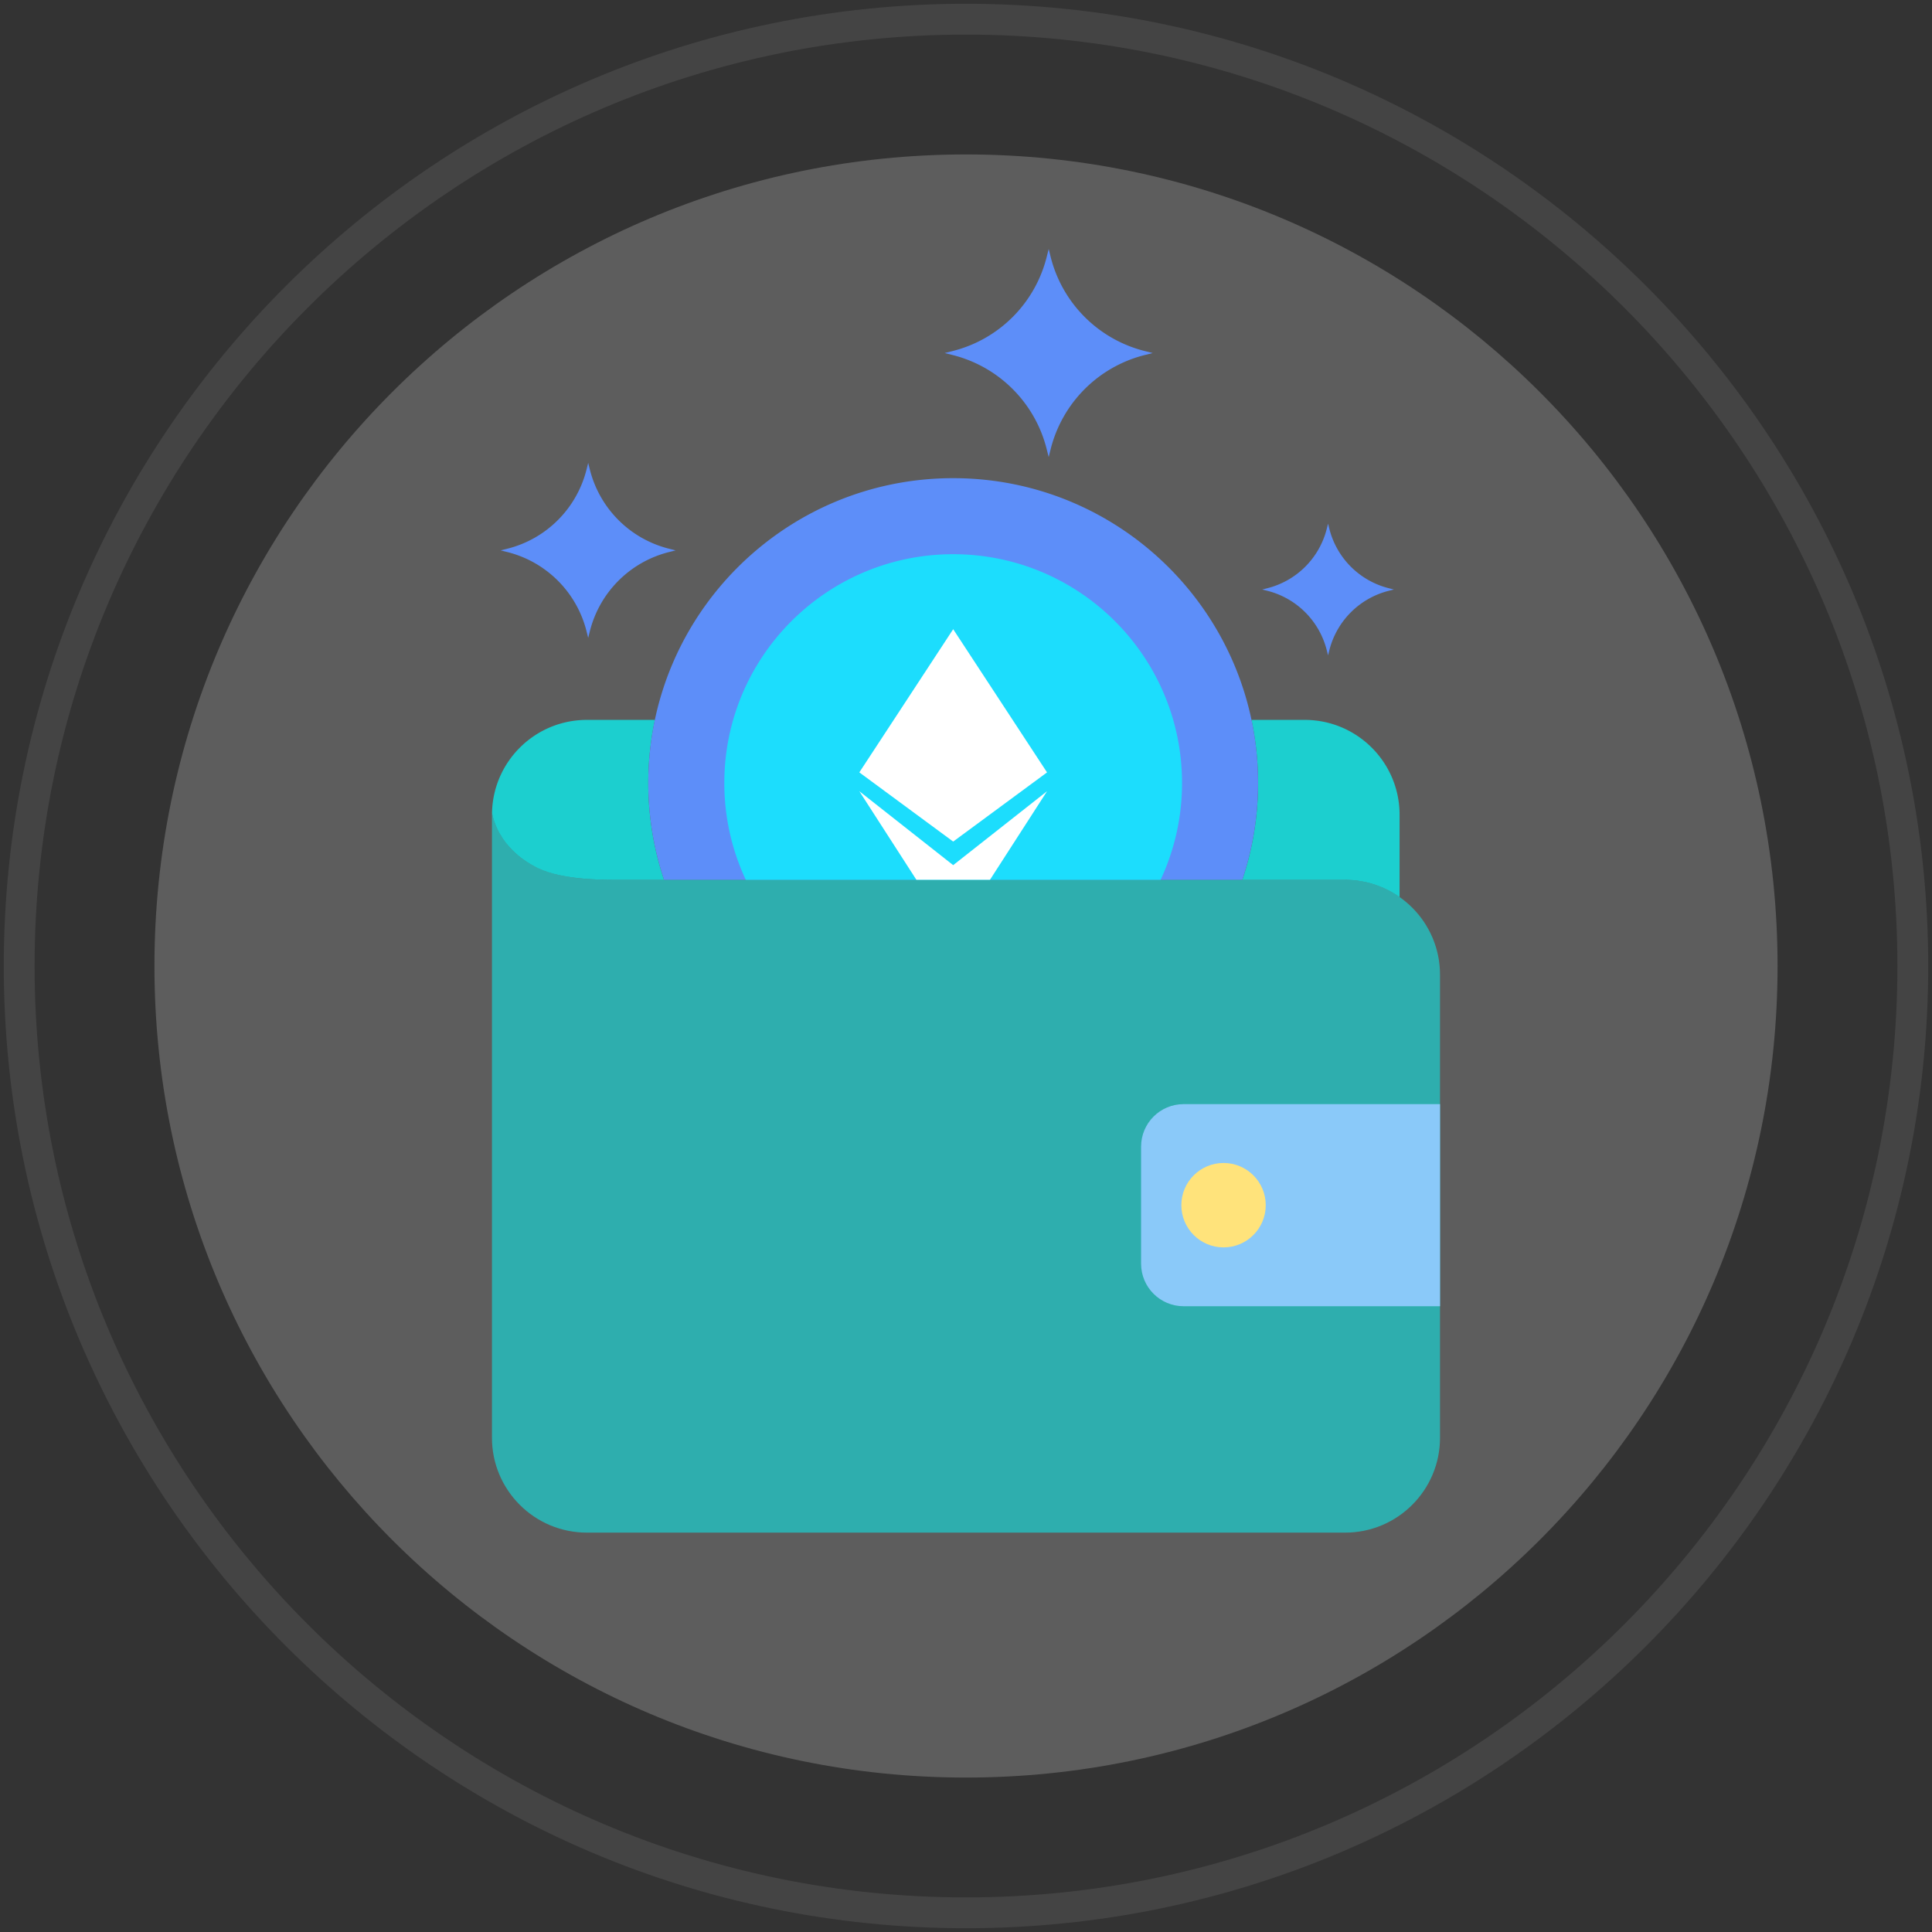 <svg class="svg-icon" style="width: 1em; height: 1em;vertical-align: middle;fill: currentColor;overflow: hidden;"
  viewBox="0 0 1024 1024" version="1.1" xmlns="http://www.w3.org/2000/svg">
  <rect x="0" y="0" width="1024" height="1024" fill="#333333" stroke="none"/>
  <path
    d="M511.996 81.86C274.448 81.86 81.86 274.444 81.86 512s192.588 430.144 430.136 430.144c237.566 0 430.15-192.588 430.15-430.144S749.562 81.86 511.996 81.86z"
    fill="rgba(220,220,220,0.25)" />
  <path
    d="M511.996 2C230.782 2 2 230.786 2 512s228.782 510 509.996 510C793.214 1022 1022 793.214 1022 512S793.214 2 511.996 2z m0 1003.662C239.792 1005.662 18.338 784.204 18.338 512S239.792 18.338 511.996 18.338c272.208 0 493.666 221.458 493.666 493.662S784.204 1005.662 511.996 1005.662z"
    fill="rgba(220,220,220,0.1)" />
  <path
    d="M354.6 290.83a57.74 57.74 0 0 1-41.964-41.96l-0.884-3.526-0.88 3.526a57.754 57.754 0 0 1-41.964 41.96l-3.53 0.888 3.53 0.884a57.748 57.748 0 0 1 41.964 41.96l0.88 3.526 0.884-3.526a57.736 57.736 0 0 1 41.964-41.96l3.53-0.884-3.53-0.888zM736.15 311.786a43.428 43.428 0 0 1-31.586-31.58l-0.662-2.654-0.672 2.654a43.42 43.42 0 0 1-31.582 31.58l-2.646 0.666 2.646 0.662a43.416 43.416 0 0 1 31.582 31.586l0.672 2.646 0.662-2.646a43.428 43.428 0 0 1 31.586-31.586l2.646-0.662-2.646-0.666zM606.77 186.066a68.648 68.648 0 0 1-49.896-49.892l-1.042-4.19-1.062 4.19a68.614 68.614 0 0 1-49.882 49.892l-4.184 1.052 4.184 1.05a68.586 68.586 0 0 1 49.882 49.89l1.062 4.188 1.042-4.188a68.62 68.62 0 0 1 49.896-49.89l4.194-1.05-4.194-1.052z"
    fill="#5D8EF9" />
  <path
    d="M343.612 415.036c0-11.48 1.216-22.676 3.494-33.48h-36.042c-27.372 0-49.622 21.858-50.282 49.058 0.3 2.17 3.184 18.5 23.052 28.882 13.252 6.93 34.736 6.85 44.884 6.85h23.262a161.25 161.25 0 0 1-8.368-51.31zM691.51 381.558h-28.202a162.244 162.244 0 0 1 3.492 33.48 161.3 161.3 0 0 1-8.368 51.314h54.508a50.072 50.072 0 0 1 28.868 9.114v-43.61c0-27.776-22.516-50.298-50.298-50.298z"
    fill="rgba(0,255,255,0.7)" />
  <path
    d="M505.208 253.438c-89.248 0-161.596 72.35-161.596 161.598a161.3 161.3 0 0 0 8.368 51.314h306.454a161.348 161.348 0 0 0 8.368-51.314c-0.002-89.248-72.348-161.598-161.594-161.598z"
    fill="#5D8EF9" />
  <path
    d="M505.208 293.74c-66.992 0-121.302 54.304-121.302 121.296a120.8 120.8 0 0 0 11.386 51.314H615.12a120.794 120.794 0 0 0 11.384-51.314c0-66.992-54.304-121.296-121.296-121.296z"
    fill="rgba(0,255,255,0.7)" />
  <path d="M505.208 333.488l-49.746 75.89 49.746 36.672 49.742-36.664z" fill="#FFFFFF" />
  <path d="M505.208 458.548l-49.746-39.182 30.272 46.984h38.944l30.272-46.984z" fill="#FFFFFF" />
  <path
    d="M712.942 466.35H328.716c-10.15 0-31.632 0.08-44.884-6.85-21.316-11.14-23.084-29.13-23.084-29.13V762.02c0 27.782 22.526 50.304 50.312 50.304h401.88c27.788 0 50.3-22.522 50.3-50.304V516.642c0.002-27.782-22.512-50.292-50.298-50.292z"
    fill="rgba(0,255,255,0.5)" />
  <path
    d="M627.34 585.212c-12.446 0-22.542 10.092-22.542 22.542v62.03c0 12.454 10.098 22.544 22.542 22.544h135.902v-107.116H627.34z"
    fill="#8AC9F9" />
  <path
    d="M648.506 616.402c-12.354 0-22.37 10.012-22.37 22.37 0 12.354 10.016 22.374 22.37 22.374 12.354 0 22.366-10.02 22.366-22.374-0.002-12.358-10.012-22.37-22.366-22.37z"
    fill="#FFE37B" />
</svg>
